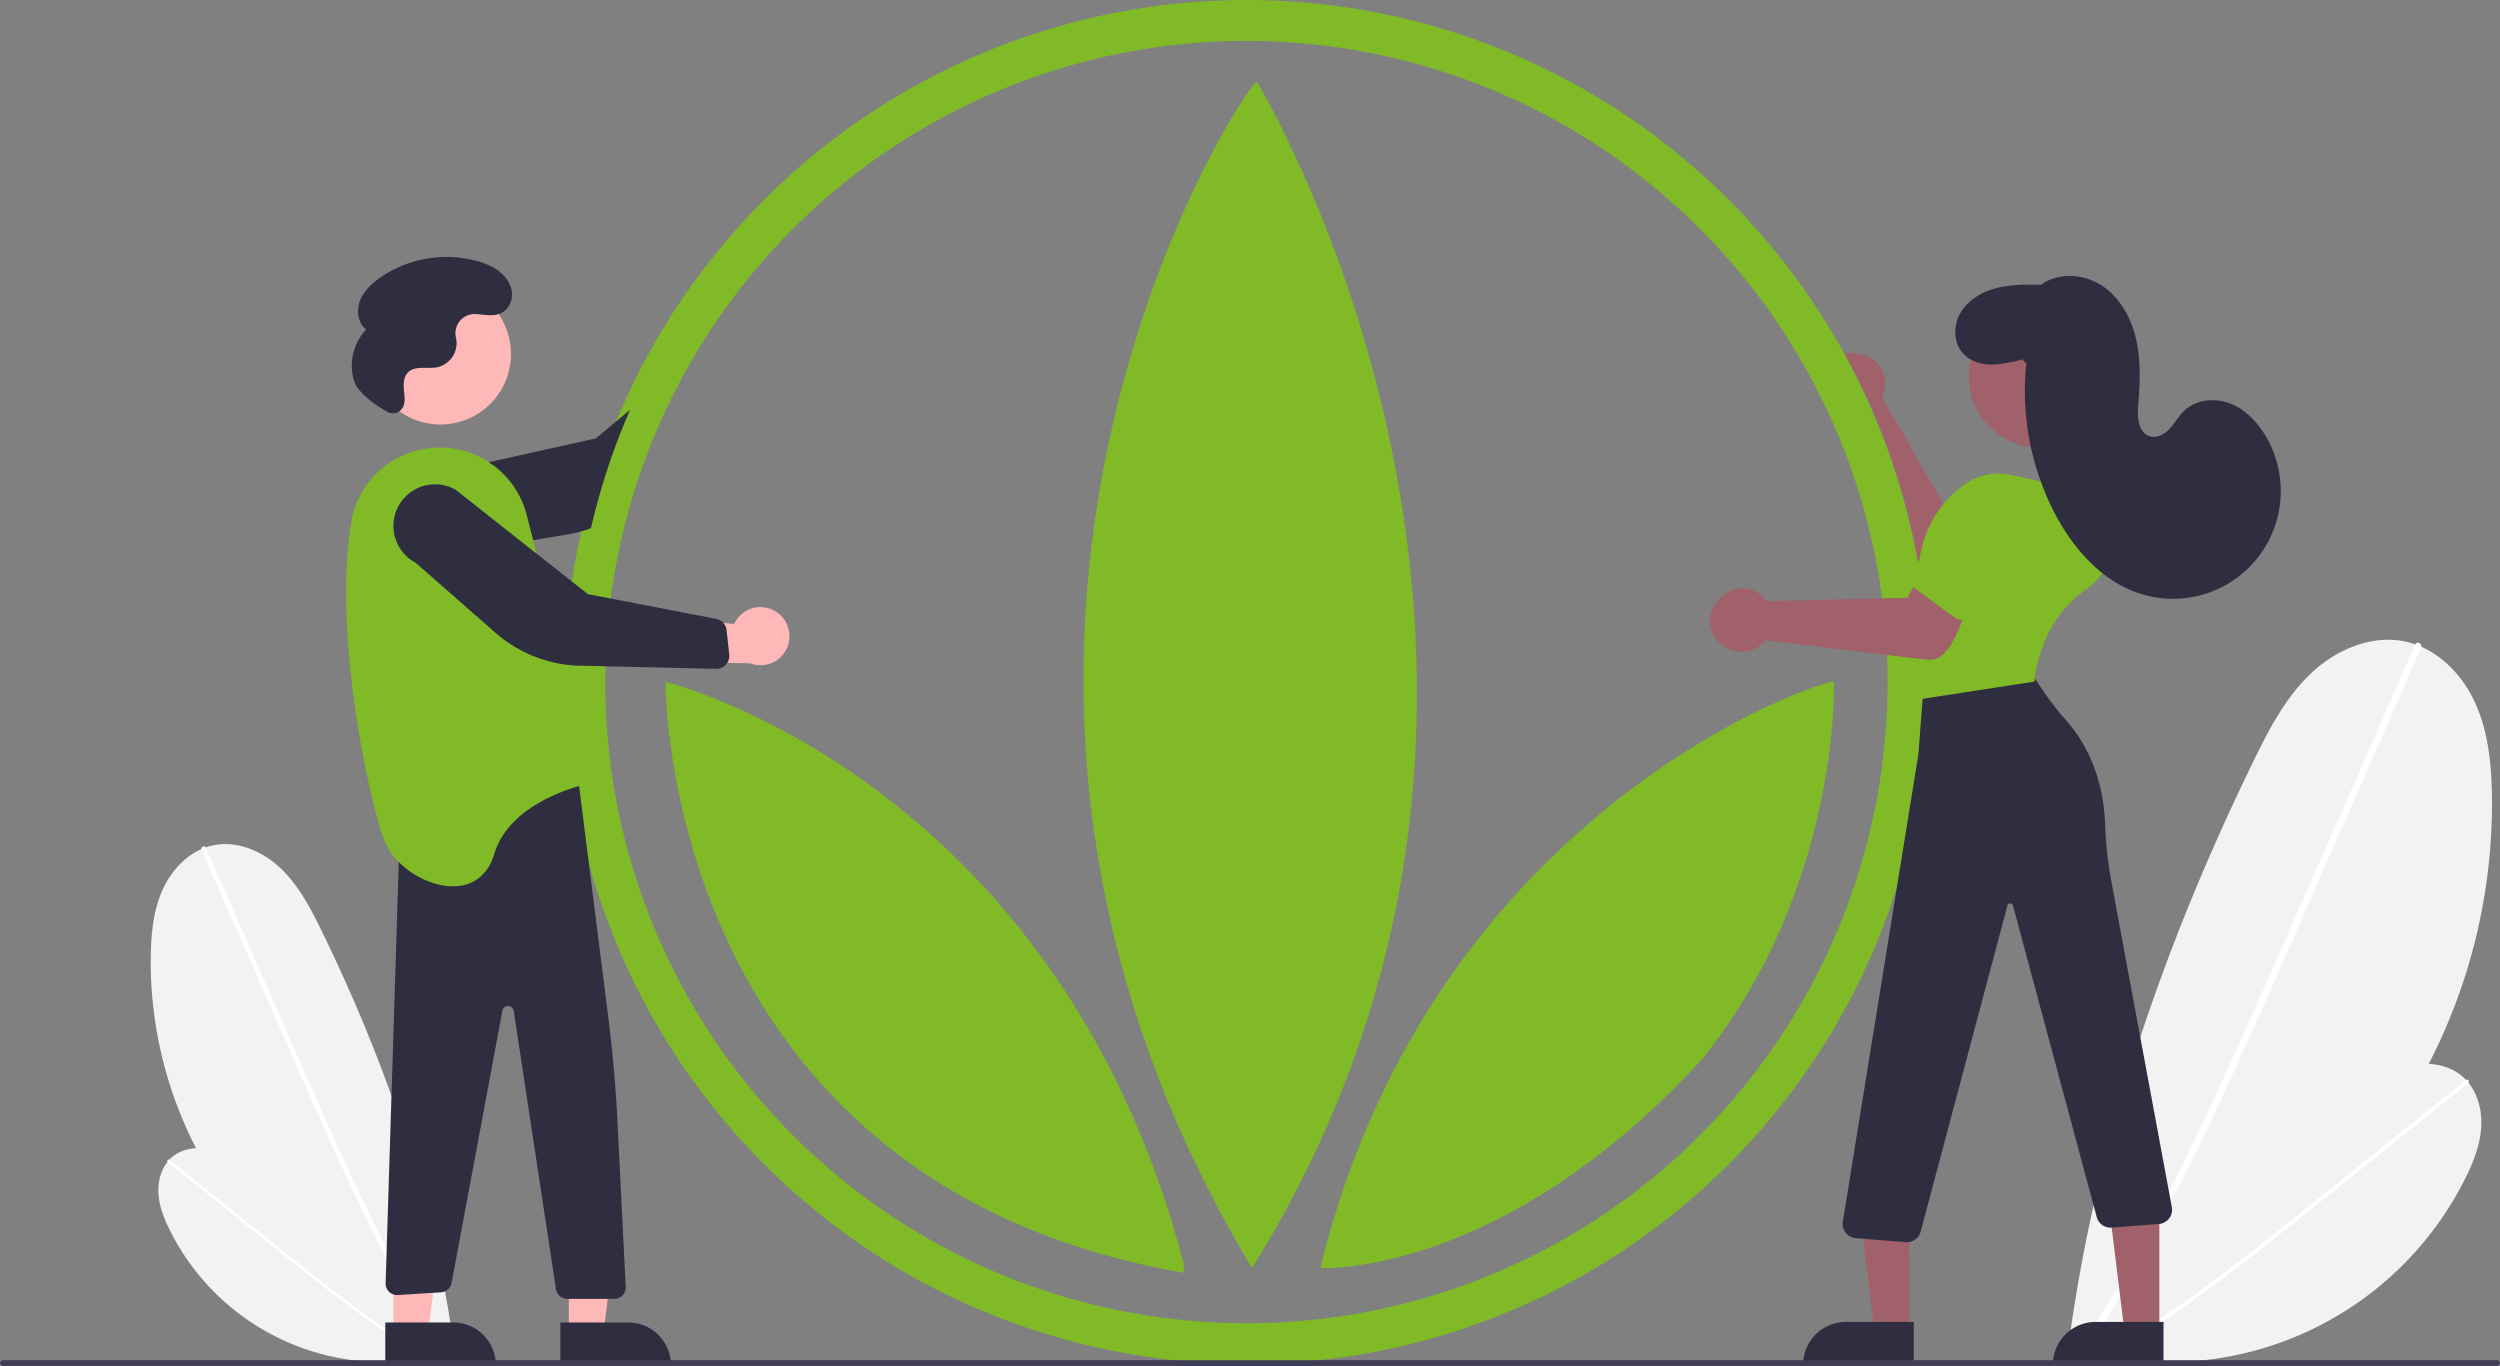 <?xml version="1.0" encoding="UTF-8" standalone="no"?>
<svg
   xmlns:dc="http://purl.org/dc/elements/1.1/"
   xmlns:cc="http://creativecommons.org/ns#"
   xmlns:rdf="http://www.w3.org/1999/02/22-rdf-syntax-ns#"
   xmlns:svg="http://www.w3.org/2000/svg"
   xmlns="http://www.w3.org/2000/svg"
   xmlns:sodipodi="http://sodipodi.sourceforge.net/DTD/sodipodi-0.dtd"
   xmlns:inkscape="http://www.inkscape.org/namespaces/inkscape"
   width="230.452mm"
   height="125.912mm"
   viewBox="0 0 230.452 125.912"
   version="1.1"
   id="svg8"
   inkscape:version="1.0.1 (3bc2e813f5, 2020-09-07)"
   sodipodi:docname="illustration.svg">
  <rect x="0" y="0" width="230.452" height="125.912" fill="#808080" stroke="none"/>
  <defs
     id="defs2">
    <pattern
       id="EMFhbasepattern"
       patternUnits="userSpaceOnUse"
       width="6"
       height="6"
       x="0"
       y="0" />
  </defs>
  <sodipodi:namedview
     id="base"
     pagecolor="#ffffff"
     bordercolor="#666666"
     borderopacity="1.0"
     inkscape:pageopacity="0.0"
     inkscape:pageshadow="2"
     inkscape:zoom="0.7"
     inkscape:cx="58.905888"
     inkscape:cy="450.84481"
     inkscape:document-units="mm"
     inkscape:current-layer="layer1"
     inkscape:document-rotation="0"
     showgrid="false"
     inkscape:window-width="1609"
     inkscape:window-height="1040"
     inkscape:window-x="24"
     inkscape:window-y="0"
     inkscape:window-maximized="0"
     fit-margin-top="0"
     fit-margin-left="0"
     fit-margin-right="0"
     fit-margin-bottom="0" />
  <g
     inkscape:label="Слой 1"
     inkscape:groupmode="layer"
     id="layer1"
     transform="translate(11.661,-15.039)">
    <path
       style="fill:#80bb27;fill-opacity:1;fill-rule:evenodd;stroke:none;stroke-width:0.792"
       d="m 166.105,77.925 c 0,11.03 -2.912,21.854 -8.412,31.413 -5.53,9.559 -13.471,17.501 -23.03,23.03 -9.559,5.5 -20.383,8.412 -31.413,8.412 -11.059,0 -21.883,-2.912 -31.443,-8.412 -9.559,-5.53 -17.501,-13.471 -23.03,-23.03 -5.5,-9.559 -8.412,-20.383 -8.412,-31.413 0,-11.059 2.912,-21.883 8.412,-31.443 5.53,-9.559 13.471,-17.501 23.03,-23.03 9.559,-5.5 20.383,-8.412 31.413,-8.412 11.059,0 21.883,2.912 31.443,8.412 9.559,5.53 17.501,13.471 23.03,23.03 5.5,9.559 8.412,20.383 8.412,31.413 z m -3.765,0 c 0,10.353 -2.735,20.56 -7.912,29.531 -5.206,9 -12.648,16.442 -21.648,21.648 -8.971,5.177 -19.177,7.912 -29.531,7.912 -10.383,0 -20.589,-2.735 -29.56,-7.912 -9,-5.206 -16.442,-12.648 -21.648,-21.648 -5.177,-8.971 -7.912,-19.177 -7.912,-29.531 0,-10.383 2.735,-20.589 7.912,-29.56 5.206,-9 12.648,-16.442 21.648,-21.648 8.971,-5.177 19.177,-7.912 29.531,-7.912 10.383,0 20.589,2.735 29.56,7.912 9,5.206 16.442,12.648 21.648,21.648 5.177,8.971 7.912,19.177 7.912,29.531 z"
       id="path192" />
    <path
       d="M 30.298,139.977 A 37.513,37.513 0 0 1 2.239,103.096 c 0.032,-2.093 0.252,-4.231 1.132,-6.13 0.88,-1.9 2.515,-3.543 4.559,-3.993 2.231,-0.491 4.586,0.513 6.249,2.08 1.663,1.567 2.753,3.634 3.757,5.687 6.043,12.365 10.633,25.633 12.352,39.288 z"
       fill="#f2f2f2"
       id="path10"
       style="stroke-width:0.265" />
    <path
       d="m 6.918,93.385 4.235,9.622 4.235,9.622 c 1.341,3.047 2.68,6.096 4.066,9.123 1.374,3.001 2.795,5.98 4.311,8.912 1.514,2.928 3.123,5.807 4.87,8.603 q 0.326,0.522 0.659,1.04 c 0.153,0.239 0.537,0.017 0.383,-0.224 -1.78,-2.775 -3.42,-5.637 -4.959,-8.552 -1.54,-2.918 -2.979,-5.889 -4.366,-8.883 -1.394,-3.01 -2.734,-6.045 -4.07,-9.081 q -2.11,-4.793 -4.22,-9.587 L 7.827,94.359 7.3,93.161 c -0.115,-0.26 -0.496,-0.035 -0.383,0.224 z"
       fill="#ffffff"
       id="path12"
       style="stroke-width:0.265" />
    <path
       d="M 28.532,140.044 A 21.952,21.952 0 0 1 4.007,128.471 c -0.548,-1.096 -1.011,-2.265 -1.067,-3.489 -0.056,-1.224 0.349,-2.518 1.289,-3.304 1.026,-0.857 2.52,-0.972 3.806,-0.607 1.286,0.365 2.411,1.144 3.486,1.939 6.475,4.788 12.441,10.437 17.019,17.063 z"
       fill="#f2f2f2"
       id="path14"
       style="stroke-width:0.265" />
    <path
       d="m 3.815,122.166 4.796,3.852 4.796,3.852 c 1.519,1.22 3.037,2.442 4.574,3.639 1.523,1.187 3.066,2.35 4.644,3.463 1.576,1.111 3.189,2.172 4.851,3.152 q 0.31,0.183 0.623,0.362 c 0.144,0.083 0.284,-0.136 0.138,-0.219 -1.673,-0.96 -3.298,-2.003 -4.883,-3.102 -1.587,-1.099 -3.137,-2.253 -4.665,-3.433 -1.536,-1.187 -3.051,-2.4 -4.565,-3.616 q -2.39,-1.919 -4.779,-3.838 l -4.796,-3.852 -0.597,-0.479 c -0.13,-0.104 -0.267,0.116 -0.138,0.219 z"
       fill="#ffffff"
       id="path16"
       style="stroke-width:0.265" />
    <path
       d="m 178.914,139.736 a 52.313,52.313 0 0 0 39.131,-51.432 c -0.045,-2.919 -0.352,-5.9 -1.579,-8.549 -1.227,-2.649 -3.507,-4.941 -6.358,-5.568 -3.112,-0.685 -6.396,0.715 -8.715,2.901 -2.319,2.185 -3.84,5.068 -5.239,7.931 -8.427,17.244 -14.829,35.746 -17.226,54.788 z"
       fill="#f2f2f2"
       id="path18"
       style="stroke-width:0.265" />
    <path
       d="m 211.519,74.762 -5.906,13.418 -5.906,13.418 c -1.87,4.25 -3.737,8.501 -5.67,12.723 -1.916,4.184 -3.898,8.34 -6.012,12.428 -2.111,4.083 -4.355,8.099 -6.791,11.997 q -0.455,0.728 -0.919,1.451 c -0.214,0.334 -0.749,0.024 -0.534,-0.312 2.482,-3.87 4.77,-7.861 6.915,-11.927 2.148,-4.07 4.155,-8.212 6.088,-12.388 1.943,-4.198 3.812,-8.43 5.676,-12.663 q 2.943,-6.685 5.884,-13.37 l 5.906,-13.418 0.735,-1.67 c 0.16,-0.363 0.692,-0.049 0.534,0.312 z"
       fill="#ffffff"
       id="path20"
       style="stroke-width:0.265" />
    <path
       d="m 181.377,139.829 a 30.612,30.612 0 0 0 34.201,-16.139 c 0.765,-1.528 1.41,-3.158 1.488,-4.865 0.078,-1.707 -0.487,-3.512 -1.798,-4.607 -1.431,-1.196 -3.514,-1.355 -5.308,-0.847 -1.794,0.508 -3.362,1.595 -4.861,2.703 -9.03,6.678 -17.349,14.555 -23.734,23.795 z"
       fill="#f2f2f2"
       id="path22"
       style="stroke-width:0.265" />
    <path
       d="m 215.846,114.898 -6.689,5.372 -6.689,5.372 c -2.118,1.701 -4.235,3.405 -6.379,5.075 -2.125,1.655 -4.275,3.278 -6.477,4.829 -2.198,1.55 -4.447,3.029 -6.765,4.395 q -0.433,0.255 -0.869,0.505 c -0.201,0.115 -0.395,-0.19 -0.193,-0.306 2.333,-1.339 4.599,-2.794 6.81,-4.325 2.214,-1.533 4.374,-3.142 6.505,-4.788 2.142,-1.655 4.255,-3.347 6.366,-5.042 q 3.332,-2.676 6.664,-5.353 l 6.689,-5.372 0.832,-0.669 c 0.181,-0.145 0.373,0.161 0.193,0.306 z"
       fill="#ffffff"
       id="path24"
       style="stroke-width:0.265" />
    <path
       d="m 45.472,53.604 v 0.003 l -2.207,1.844 -15.174,3.371 a 3.836,3.836 0 1 0 2.876,7.112 l 9.665,-1.627 a 11.859,11.859 0 0 0 1.582,-0.376 c 0.204,-0.061 0.405,-0.13 0.603,-0.201 a 61.733,61.733 0 0 1 3.604,-10.917 z"
       fill="#2f2e41"
       id="path26"
       style="stroke-width:0.265" />
    <path
       d="m 171.503,62.917 -2.103,-0.013 -1.124,-0.005 -6.443,-11.263 a 3.157,3.157 0 0 0 0.14,-0.362 c 0.717,-2.212 -1.175,-3.733 -2.977,-3.702 a 2.603,2.603 0 0 0 -0.608,0.071 61.97,61.97 0 0 1 7.03,20.68 3.594,3.594 0 0 0 0.558,0.111 11.924,11.924 0 0 0 2.947,-0.101 c 1.312,-0.167 2.553,-0.402 3.215,-0.352 z"
       fill="#a0616a"
       id="path28"
       style="stroke-width:0.265" />
    <path
       d="m 178.438,63.132 -7.731,-1.074 a 1.192,1.192 0 0 0 -1.307,0.847 1.213,1.213 0 0 0 -0.037,0.169 l -0.619,4.453 a 1.198,1.198 0 0 0 1.013,1.344 l 7.731,1.074 a 3.439,3.439 0 1 0 0.95,-6.813 z"
       fill="#80bb27"
       id="path30"
       style="stroke-width:0.265" />
    <path
       d="m 95.147,79.832 c 0,-1.461 4.738,-2.646 10.583,-2.646 5.845,0 10.583,1.185 10.583,2.646 0,1.461 -4.738,6.879 -10.583,6.879 -5.845,0 -10.583,-5.418 -10.583,-6.879 z"
       fill="#3f3d56"
       id="path42"
       style="stroke-width:0.265" />
    <polygon
       points="197.857,416.075 197.859,463.363 210.119,463.362 215.951,416.074 "
       fill="#ffb8b8"
       id="polygon48"
       transform="matrix(0.265,0,0,0.265,-11.661,14.745)" />
    <path
       d="m 50.189,140.883 -10.195,4.7e-4 -1.8e-4,-3.939 6.256,-2.8e-4 a 3.939,3.939 0 0 1 3.939,3.939 z"
       fill="#2f2e41"
       id="path50"
       style="stroke-width:0.265" />
    <polygon
       points="136.857,416.075 136.859,463.363 149.119,463.362 154.951,416.074 "
       fill="#ffb8b8"
       id="polygon52"
       transform="matrix(0.265,0,0,0.265,-11.661,14.745)" />
    <path
       d="m 34.05,140.883 -10.195,4.6e-4 -1.8e-4,-3.939 6.256,-2.9e-4 a 3.939,3.939 0 0 1 3.939,3.939 v 0 z"
       fill="#2f2e41"
       id="path54"
       style="stroke-width:0.265" />
    <path
       d="m 41.576,86.349 2.851,22.592 q 0.588,4.659 0.823,9.352 l 0.768,15.364 a 1.058,1.058 0 0 1 -1.057,1.111 h -4.328 a 1.058,1.058 0 0 1 -1.046,-0.9 l -3.892,-25.642 a 0.529,0.529 0 0 0 -1.043,-0.018 l -4.689,25.113 a 1.058,1.058 0 0 1 -0.959,0.843 l -3.983,0.253 a 1.058,1.058 0 0 1 -1.135,-1.089 l 1.286,-41.159 z"
       fill="#2f2e41"
       id="path56"
       style="stroke-width:0.265" />
    <circle
       cx="28.943"
       cy="47.672"
       r="6.498"
       fill="#ffb8b8"
       id="circle58"
       style="stroke-width:0.265" />
    <path
       d="m 23.849,92.699 c 1.587,3.704 8.467,6.35 10.054,1.058 1.228,-4.09 6.091,-5.81 8.236,-6.379 A 1.063,1.063 0 0 0 42.897,86.092 L 36.898,62.531 a 8.274,8.274 0 0 0 -5.572,-5.863 c -4.768,-1.476 -9.795,1.564 -10.602,6.488 a 36.289,36.289 0 0 0 -0.421,4.17 c -0.498,10.395 2.5,22.934 3.545,25.374 z"
       fill="#80bb27"
       id="path60"
       style="stroke-width:0.265" />
    <path
       d="M 59.944,71.473 A 2.661,2.661 0 0 0 56.011,72.558 l -9.413,-0.887 2.308,4.337 8.585,0.178 a 2.675,2.675 0 0 0 2.453,-4.713 z"
       fill="#ffb8b8"
       id="path62"
       style="stroke-width:0.265" />
    <path
       d="m 55.263,76.297 a 1.192,1.192 0 0 1 -0.887,0.395 L 42.089,76.411 a 12.27,12.27 0 0 1 -8.082,-3.046 L 26.639,66.903 a 3.836,3.836 0 1 1 3.693,-6.724 l 12.202,9.629 11.881,2.29 a 1.195,1.195 0 0 1 0.902,1.028 l 0.244,2.247 a 1.192,1.192 0 0 1 -0.138,0.697 1.179,1.179 0 0 1 -0.16,0.227 z"
       fill="#2f2e41"
       id="path64"
       style="stroke-width:0.265" />
    <path
       d="m 24.01,52.987 a 1.06,1.06 0 0 0 1.562,-0.627 l 0.004,-0.015 c 0.118,-0.493 0.02,-1.008 -0.014,-1.514 -0.034,-0.506 0.016,-1.062 0.36,-1.434 0.642,-0.694 1.785,-0.326 2.714,-0.501 a 2.292,2.292 0 0 0 1.783,-2.448 c -0.013,-0.105 -0.034,-0.21 -0.057,-0.316 a 1.766,1.766 0 0 1 1.833,-2.138 c 0.939,0.054 1.952,0.338 2.729,-0.357 a 2.013,2.013 0 0 0 0.483,-2.17 C 34.964,40.187 33.71,39.517 32.47,39.149 a 10.747,10.747 0 0 0 -9.11,1.495 c -0.783,0.552 -1.515,1.246 -1.849,2.145 -0.334,0.899 -0.173,2.032 0.58,2.625 a 4.85,4.85 0 0 0 -1.123,4.711 c 0.372,1.198 2.147,2.347 3.043,2.863 z"
       fill="#2f2e41"
       id="path66"
       style="stroke-width:0.265" />
    <polygon
       points="664.135,415.887 664.132,463.174 651.873,463.174 646.04,415.886 "
       fill="#a0616a"
       id="polygon68"
       transform="matrix(0.265,0,0,0.265,-11.661,14.745)" />
    <path
       d="m 158.497,136.895 h 6.256 v 3.939 h -10.195 v 0 a 3.939,3.939 0 0 1 3.939,-3.939 z"
       fill="#2f2e41"
       id="path70"
       style="stroke-width:0.265" />
    <polygon
       points="751.135,415.887 751.132,463.174 738.873,463.174 733.04,415.886 "
       fill="#a0616a"
       id="polygon72"
       transform="matrix(0.265,0,0,0.265,-11.661,14.745)" />
    <path
       d="m 181.516,136.895 h 6.256 v 3.939 h -10.195 v 0 a 3.939,3.939 0 0 1 3.939,-3.939 z"
       fill="#2f2e41"
       id="path74"
       style="stroke-width:0.265" />
    <path
       d="m 164.112,129.544 c -0.035,0 -0.07,-0.002 -0.106,-0.004 l -4.591,-0.367 A 1.323,1.323 0 0 1 158.215,127.642 l 6.961,-43.053 0.466,-6.072 a 1.315,1.315 0 0 1 1.036,-1.191 l 7.001,-1.531 a 1.314,1.314 0 0 1 1.375,0.545 l 1.707,2.495 a 29.21,29.21 0 0 0 2.181,2.78 c 1.211,1.38 3.271,4.442 3.455,9.455 a 33.498,33.498 0 0 0 0.512,4.909 l 5.637,30.364 a 1.322,1.322 0 0 1 -1.175,1.525 l -4.352,0.33 a 1.317,1.317 0 0 1 -1.403,-0.974 l -7.72,-28.708 a 0.265,0.265 0 0 0 -0.511,7.94e-4 l -7.995,30.044 a 1.324,1.324 0 0 1 -1.278,0.983 z"
       fill="#2f2e41"
       id="path76"
       style="stroke-width:0.265" />
    <circle
       cx="176.321"
       cy="49.785"
       r="6.498"
       fill="#a0616a"
       id="circle78"
       style="stroke-width:0.265" />
    <path
       d="m 165.307,79.494 -0.134,-9.28 c -0.495,-5.935 2.134,-9.052 4.426,-10.619 a 5.27,5.27 0 0 1 4.075,-0.78 l 5.114,1.106 a 5.39,5.39 0 0 1 3.454,2.46 5.033,5.033 0 0 1 0.575,3.971 5.45,5.45 0 0 1 -2.222,3.043 c -4.394,3.102 -4.704,8.313 -4.707,8.365 l -0.005,0.108 z"
       fill="#80bb27"
       id="path80"
       style="stroke-width:0.265" />
    <path
       d="m 151.113,74.067 a 2.92,2.92 0 0 1 -4.365,0.126 c -2.563,-2.688 1.627,-6.724 4.199,-4.03 v 0 a 2.825,2.825 0 0 1 0.252,0.296 l 12.972,-0.322 1.548,-2.832 4.758,1.848 c -0.914,1.417 -1.963,6.977 -4.352,6.706 -0.313,0.008 -14.693,-1.769 -15.013,-1.792 z"
       fill="#a0616a"
       id="path82"
       style="stroke-width:0.265" />
    <path
       d="m 168.466,71.925 -3.626,-2.661 a 1.192,1.192 0 0 1 -0.255,-1.664 l 4.618,-6.293 a 3.44,3.44 0 1 1 5.546,4.07 l -4.618,6.293 a 1.192,1.192 0 0 1 -1.664,0.255 z"
       fill="#80bb27"
       id="path84"
       style="stroke-width:0.265" />
    <path
       d="m 174.742,48.16 a 10.608,10.608 0 0 1 -2.835,0.488 c -0.962,-0.011 -1.962,-0.317 -2.612,-1.026 -0.923,-1.008 -0.911,-2.65 -0.197,-3.815 0.714,-1.165 1.996,-1.891 3.322,-2.223 1.326,-0.332 2.71,-0.317 4.077,-0.298 1.623,-1.183 3.989,-1.003 5.654,0.12 1.665,1.123 2.683,3.026 3.115,4.987 0.432,1.961 0.338,3.998 0.174,5.999 -0.09,1.097 0.002,2.521 1.05,2.857 0.661,0.212 1.376,-0.177 1.85,-0.685 0.474,-0.508 0.805,-1.138 1.3,-1.625 1.056,-1.037 2.75,-1.248 4.144,-0.752 1.395,0.496 2.507,1.599 3.291,2.855 A 9.932,9.932 0 0 1 185.797,69.817 c -3.578,-1.074 -6.28,-4.094 -8.018,-7.401 a 24.444,24.444 0 0 1 -2.651,-13.87 z"
       fill="#2f2e41"
       id="path86"
       style="stroke-width:0.265" />
    <path
       d="M 218.527,140.951 H -11.396 a 0.265,0.265 0 0 1 0,-0.529 H 218.527 a 0.265,0.265 0 0 1 0,0.529 z"
       fill="#3f3d56"
       id="path88"
       style="stroke-width:0.265" />
    <path
       style="fill:#80bb27;fill-opacity:1;fill-rule:evenodd;stroke:none;stroke-width:0.792"
       d="m 103.749,131.927 c -34.766,-57.826 -0.441,-109.358 0.441,-109.358 0,0 33.502,54.885 -0.441,109.358 z"
       id="path186" />
    <path
       style="fill:#80bb27;fill-opacity:1;fill-rule:evenodd;stroke:none;stroke-width:0.792"
       d="M 97.454,132.368 C 49.276,123.986 49.688,77.895 49.688,77.895 c 0,0 36.031,8.795 47.767,53.62 z"
       id="path188" />
    <path
       style="fill:#80bb27;fill-opacity:1;fill-rule:evenodd;stroke:none;stroke-width:0.792"
       d="m 110.043,131.927 c 10.471,-42.737 46.943,-54.473 47.355,-54.032 0,0 0.618,18.854 -12.148,34.766 -18.442,20.119 -35.06,19.266 -35.208,19.266 z"
       id="path190" />
  </g>
</svg>

